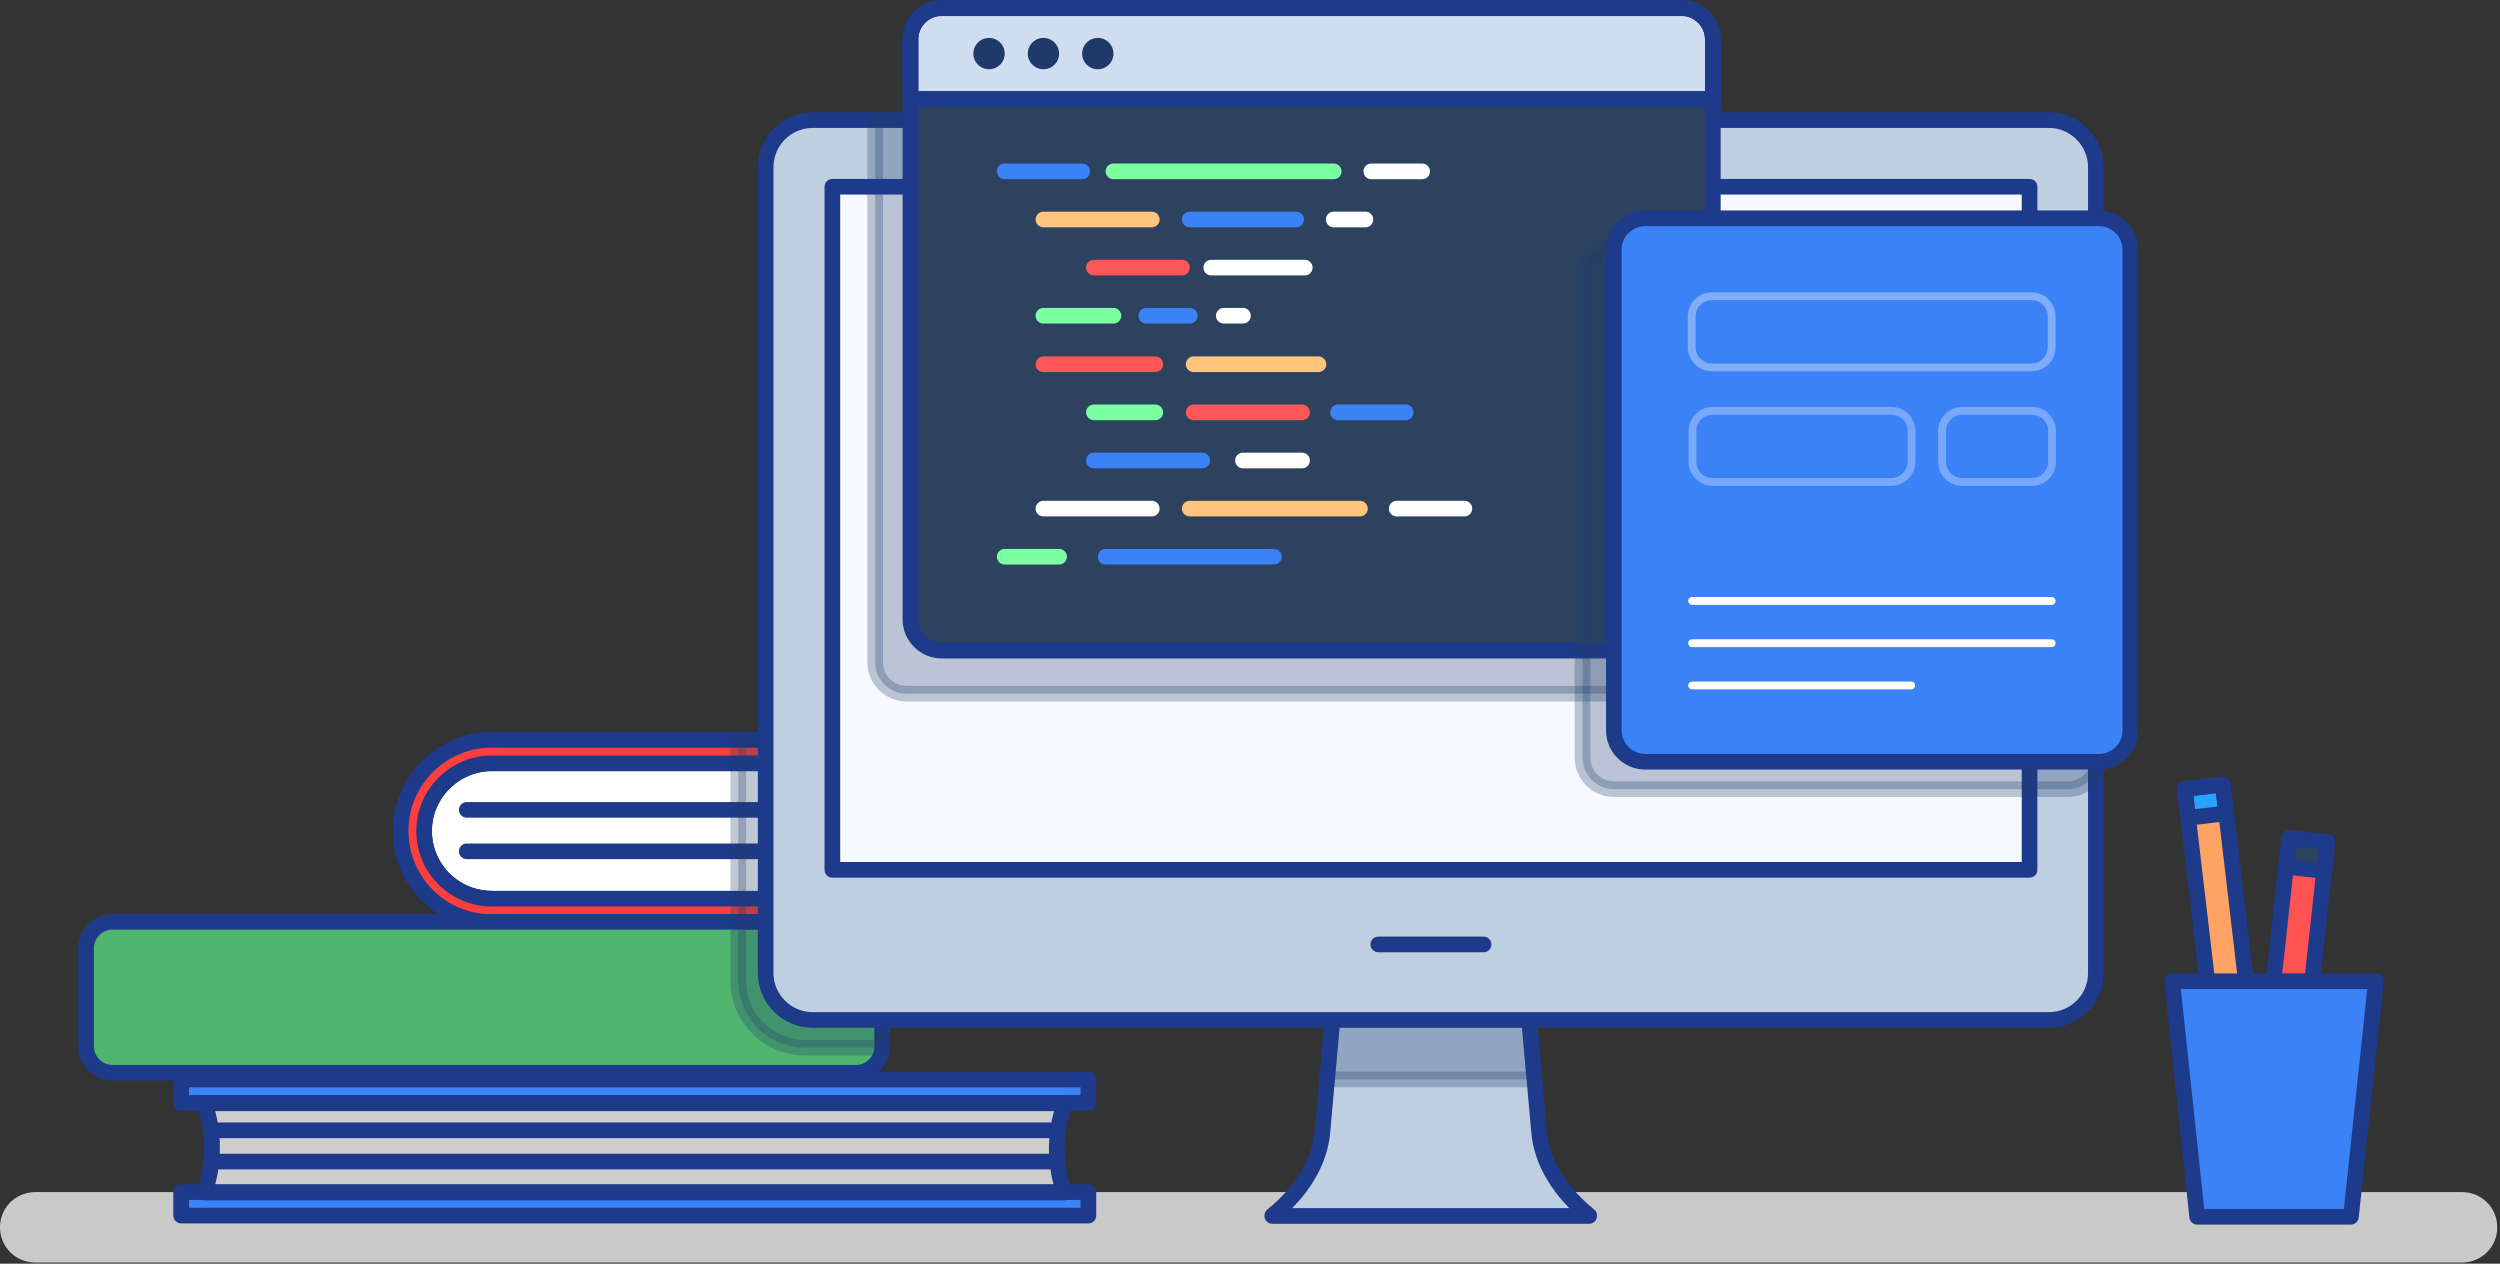 <svg width="639" height="323" fill="none" xmlns="http://www.w3.org/2000/svg">
  <rect width="100%" height="100%" fill="#333333" stroke="none"/>
  <path d="M629.3 322.7H9c-5 0-9-4-9-9s4-9 9-9h620.3c5 0 9 4 9 9s-4 9-9 9z" fill="#C9C9C9"/>
  <path d="M125.7 229.7c-9.6 0-17.3-7.8-17.3-17.3s7.8-17.3 17.3-17.3h98v34.7h-98v-.1z" fill="#CECECE"/>
  <path d="M229.4 235.7H125.7c-12.9 0-23.3-10.5-23.3-23.3 0-12.9 10.5-23.3 23.3-23.3h103.7v46.6z" fill="#fff"/>
  <path d="M119.3 207h104.4m-104.4 10.6h104.4" stroke="#1E3A8A" stroke-width="4" stroke-miterlimit="10" stroke-linecap="round" stroke-linejoin="round"/>
  <path d="M125.7 229.7c-9.6 0-17.3-7.8-17.3-17.3s7.8-17.3 17.3-17.3h98v34.7h-98v-.1z" stroke="#1F3969" stroke-width="4" stroke-miterlimit="10" stroke-linecap="round" stroke-linejoin="round"/>
  <path d="M125.7 229.7c-9.6 0-17.3-7.8-17.3-17.3s7.8-17.3 17.3-17.3h99.7l4-6H125.7c-12.9 0-23.3 10.5-23.3 23.3 0 12.9 10.5 23.3 23.3 23.3h103.7l-4-6h-99.7z" fill="#FF3E3E"/>
  <path d="M125.7 229.7c-9.6 0-17.3-7.8-17.3-17.3s7.8-17.3 17.3-17.3h99.7l4-6H125.7c-12.9 0-23.3 10.5-23.3 23.3 0 12.9 10.5 23.3 23.3 23.3h103.7l-4-6h-99.7z" stroke="#1E3A8A" stroke-width="4" stroke-miterlimit="10" stroke-linecap="round" stroke-linejoin="round"/>
  <path opacity=".28" d="M207.1 189h-18.4v46.7h18.4V189z" fill="#1F3969" stroke="#1F3969" stroke-width="4" stroke-miterlimit="10" stroke-linecap="round" stroke-linejoin="round"/>
  <path d="M218.7 274.2H28.8c-3.7 0-6.8-3-6.8-6.8v-25c0-3.7 3-6.8 6.8-6.8h189.9c3.7 0 6.8 3 6.8 6.8v25c0 3.8-3 6.8-6.8 6.8z" fill="#50B56F"/>
  <path d="M218.7 274.2H28.8c-3.7 0-6.8-3-6.8-6.8v-25c0-3.7 3-6.8 6.8-6.8h189.9c3.7 0 6.8 3 6.8 6.8v25c0 3.8-3 6.8-6.8 6.8z" stroke="#1E3A8A" stroke-width="4" stroke-miterlimit="10" stroke-linecap="round" stroke-linejoin="round"/>
  <path opacity=".28" d="M218.7 235.7h-30v15c0 9.4 7.6 17.1 17.1 17.1h19.7v-25.3c0-3.8-3-6.8-6.8-6.8z" fill="#1F3969" stroke="#1F3969" stroke-width="4" stroke-miterlimit="10" stroke-linecap="round" stroke-linejoin="round"/>
  <path d="M272.2 282h-220c1.3 3.2 2 7.2 2 11.4s-.7 8.1-2 11.4h219.9c-1.3-3.2-2-7.2-2-11.4.1-4.3.8-8.2 2.1-11.4z" fill="#CECECE"/>
  <path d="M278.2 275.9H46.3v6h231.9v-6z" fill="#3B82F6"/>
  <path d="M278.2 275.9H46.3v6h231.9v-6z" stroke="#1E3A8A" stroke-width="4" stroke-miterlimit="10" stroke-linecap="round" stroke-linejoin="round"/>
  <path d="M278.2 304.7H46.3v6h231.9v-6z" fill="#F6F9FD"/>
  <path d="M278.2 304.7H46.3v6h231.9v-6z" fill="#3B82F6"/>
  <path d="M278.2 304.7H46.3v6h231.9v-6z" stroke="#1E3A8A" stroke-width="4" stroke-miterlimit="10" stroke-linecap="round" stroke-linejoin="round"/>
  <path d="M393.4 289.4l-3-33.7H341l-3 33.7c-.7 7.8-5.4 15.3-12.8 21.3v.1h81v-.1c-7.4-6-12.1-13.5-12.8-21.3z" fill="#BFCFE2"/>
  <path opacity=".28" d="M341 255.7l-1.8 20.2h53l-1.8-20.2H341z" fill="#1F3969" stroke="#1F3969" stroke-width="4" stroke-miterlimit="10" stroke-linecap="round" stroke-linejoin="round"/>
  <path d="M393.4 289.4l-3-33.7H341l-3 33.7c-.7 7.8-5.4 15.3-12.8 21.3v.1h81v-.1c-7.4-6-12.1-13.5-12.8-21.3z" stroke="#1E3A8A" stroke-width="4" stroke-miterlimit="10" stroke-linecap="round" stroke-linejoin="round"/>
  <path d="M523.7 260.7h-316c-6.6 0-12-5.4-12-12v-206c0-6.6 5.4-12 12-12h316c6.6 0 12 5.4 12 12v206c0 6.7-5.4 12-12 12z" fill="#fff"/>
  <path d="M523.7 260.7h-316c-6.6 0-12-5.4-12-12v-206c0-6.6 5.4-12 12-12h316c6.6 0 12 5.4 12 12v206c0 6.7-5.4 12-12 12z" fill="#BFCFE2"/>
  <path d="M523.7 260.7h-316c-6.6 0-12-5.4-12-12v-206c0-6.6 5.4-12 12-12h316c6.6 0 12 5.4 12 12v206c0 6.7-5.4 12-12 12z" stroke="#1E3A8A" stroke-width="4" stroke-miterlimit="10" stroke-linecap="round" stroke-linejoin="round"/>
  <path d="M518.756 222.328v-174.6h-306v174.6h306z" fill="#F6F9FD"/>
  <path opacity=".28" d="M223.7 30.7v138.6c0 4.4 3.6 8 8 8h189.1c4.4 0 8-3.6 8-8V30.7H223.7z" fill="#1F3969" stroke="#1F3969" stroke-width="4" stroke-miterlimit="10" stroke-linecap="round" stroke-linejoin="round"/>
  <path d="M518.756 222.328v-174.6h-306v174.6h306zM352.3 241.4h26.9" stroke="#1E3A8A" stroke-width="4" stroke-miterlimit="10" stroke-linecap="round" stroke-linejoin="round"/>
  <path d="M429.8 166.3H240.7c-4.4 0-8-3.6-8-8V10.1c0-4.4 3.6-8 8-8h189.1c4.4 0 8 3.6 8 8v148.3c0 4.4-3.6 7.9-8 7.9z" fill="#2D425E"/>
  <path d="M437.8 21.5H232.7V10c0-4.4 3.6-8 8-8h189.1c4.4 0 8 3.6 8 8v11.5z" stroke="#1F3969" stroke-width="4" stroke-miterlimit="10" stroke-linecap="round" stroke-linejoin="round"/>
  <path d="M437.8 25.3H232.7V10c0-4.4 3.6-8 8-8h189.1c4.4 0 8 3.6 8 8v15.3z" fill="#D0DDF0"/>
  <path d="M437.8 25.3H232.7V10c0-4.4 3.6-8 8-8h189.1c4.4 0 8 3.6 8 8v15.3z" stroke="#1F3969" stroke-width="4" stroke-miterlimit="10" stroke-linecap="round" stroke-linejoin="round"/>
  <path d="M437.8 25.3H232.7V10c0-4.4 3.6-8 8-8h189.1c4.4 0 8 3.6 8 8v15.3z" stroke="#1E3A8A" stroke-width="4" stroke-miterlimit="10" stroke-linecap="round" stroke-linejoin="round"/>
  <path d="M429.8 166.3H240.7c-4.4 0-8-3.6-8-8V10.1c0-4.4 3.6-8 8-8h189.1c4.4 0 8 3.6 8 8v148.3c0 4.4-3.6 7.9-8 7.9z" stroke="#1E3A8A" stroke-width="4" stroke-miterlimit="10" stroke-linecap="round" stroke-linejoin="round"/>
  <path opacity=".28" d="M528.5 201.7h-116c-4.4 0-8-3.6-8-8V70.8c0-4.4 3.6-8 8-8h116c4.4 0 8 3.6 8 8v122.9c0 4.5-3.6 8-8 8z" fill="#1F3969" stroke="#1F3969" stroke-width="4" stroke-miterlimit="10" stroke-linecap="round" stroke-linejoin="round"/>
  <path d="M536.5 194.7h-116c-4.4 0-8-3.6-8-8V63.8c0-4.4 3.6-8 8-8h116c4.4 0 8 3.6 8 8v122.9c0 4.5-3.6 8-8 8z" fill="#3B82F6"/>
  <path d="M536.5 194.7h-116c-4.4 0-8-3.6-8-8V63.8c0-4.4 3.6-8 8-8h116c4.4 0 8 3.6 8 8v122.9c0 4.5-3.6 8-8 8z" stroke="#1E3A8A" stroke-width="4" stroke-miterlimit="10" stroke-linecap="round" stroke-linejoin="round"/>
  <path opacity=".34" d="M519.2 93.9h-81.6c-2.9 0-5.2-2.3-5.2-5.2v-7.8c0-2.9 2.3-5.2 5.2-5.2h81.6c2.9 0 5.2 2.3 5.2 5.2v7.8c0 2.9-2.3 5.2-5.2 5.2z" stroke="#fff" stroke-width="2" stroke-miterlimit="10" stroke-linecap="round" stroke-linejoin="round"/>
  <g opacity=".34">
    <path opacity=".9" d="M483.4 123.2h-45.6c-2.9 0-5.2-2.3-5.2-5.2v-7.8c0-2.9 2.3-5.2 5.2-5.2h45.6c2.9 0 5.2 2.3 5.2 5.2v7.8c-.1 2.9-2.4 5.2-5.2 5.2zm35.9 0h-17.7c-2.9 0-5.2-2.3-5.2-5.2v-7.8c0-2.9 2.3-5.2 5.2-5.2h17.7c2.9 0 5.2 2.3 5.2 5.2v7.8c0 2.9-2.3 5.2-5.2 5.2z" stroke="#fff" stroke-width="2" stroke-miterlimit="10" stroke-linecap="round" stroke-linejoin="round"/>
  </g>
  <path d="M432.5 153.6h91.9m-91.9 10.8h91.9m-91.9 10.8h56" stroke="#fff" stroke-width="2" stroke-miterlimit="10" stroke-linecap="round" stroke-linejoin="round"/>
  <path d="M252.8 17.7a4 4 0 100-8 4 4 0 000 8zm13.9 0a4 4 0 100-8 4 4 0 000 8zm13.9 0a4 4 0 100-8 4 4 0 000 8z" fill="#1F3969"/>
  <path d="M350.5 43.8h13" stroke="#fff" stroke-width="4" stroke-miterlimit="10" stroke-linecap="round" stroke-linejoin="round"/>
  <path d="M284.6 43.8h56.3" stroke="#7BFFA0" stroke-width="4" stroke-miterlimit="10" stroke-linecap="round" stroke-linejoin="round"/>
  <path d="M256.8 43.8h19.8m6 98.5h43" stroke="#3B82F6" stroke-width="4" stroke-miterlimit="10" stroke-linecap="round" stroke-linejoin="round"/>
  <path d="M256.8 142.3h13.9" stroke="#7BFFA0" stroke-width="4" stroke-miterlimit="10" stroke-linecap="round" stroke-linejoin="round"/>
  <path d="M340.9 56.1h8.1" stroke="#fff" stroke-width="4" stroke-miterlimit="10" stroke-linecap="round" stroke-linejoin="round"/>
  <path d="M304.1 56.1h27.2" stroke="#3B82F6" stroke-width="4" stroke-miterlimit="10" stroke-linecap="round" stroke-linejoin="round"/>
  <path d="M266.7 56.1h27.7" stroke="#FFC47D" stroke-width="4" stroke-miterlimit="10" stroke-linecap="round" stroke-linejoin="round"/>
  <path d="M309.6 68.4h23.9" stroke="#fff" stroke-width="4" stroke-miterlimit="10" stroke-linecap="round" stroke-linejoin="round"/>
  <path d="M279.6 68.4h22.5" stroke="#FF5757" stroke-width="4" stroke-miterlimit="10" stroke-linecap="round" stroke-linejoin="round"/>
  <path d="M312.8 80.7h4.9" stroke="#fff" stroke-width="4" stroke-miterlimit="10" stroke-linecap="round" stroke-linejoin="round"/>
  <path d="M293 80.7h11.1" stroke="#3B82F6" stroke-width="4" stroke-miterlimit="10" stroke-linecap="round" stroke-linejoin="round"/>
  <path d="M266.7 80.7h17.9" stroke="#7BFFA0" stroke-width="4" stroke-miterlimit="10" stroke-linecap="round" stroke-linejoin="round"/>
  <path d="M305.1 93.1H337" stroke="#FFC47D" stroke-width="4" stroke-miterlimit="10" stroke-linecap="round" stroke-linejoin="round"/>
  <path d="M266.7 93.1h28.6" stroke="#FF5757" stroke-width="4" stroke-miterlimit="10" stroke-linecap="round" stroke-linejoin="round"/>
  <path d="M342 105.4h17.3" stroke="#3B82F6" stroke-width="4" stroke-miterlimit="10" stroke-linecap="round" stroke-linejoin="round"/>
  <path d="M305.1 105.4h27.7" stroke="#FF5757" stroke-width="4" stroke-miterlimit="10" stroke-linecap="round" stroke-linejoin="round"/>
  <path d="M279.6 105.4h15.7" stroke="#7BFFA0" stroke-width="4" stroke-miterlimit="10" stroke-linecap="round" stroke-linejoin="round"/>
  <path d="M317.7 117.7h15.1" stroke="#fff" stroke-width="4" stroke-miterlimit="10" stroke-linecap="round" stroke-linejoin="round"/>
  <path d="M279.6 117.7h27.7" stroke="#3B82F6" stroke-width="4" stroke-miterlimit="10" stroke-linecap="round" stroke-linejoin="round"/>
  <path d="M357 130h17.3" stroke="#fff" stroke-width="4" stroke-miterlimit="10" stroke-linecap="round" stroke-linejoin="round"/>
  <path d="M304.1 130h43.5" stroke="#FFC47D" stroke-width="4" stroke-miterlimit="10" stroke-linecap="round" stroke-linejoin="round"/>
  <path d="M266.7 130h27.7" stroke="#fff" stroke-width="4" stroke-miterlimit="10" stroke-linecap="round" stroke-linejoin="round"/>
  <path d="M54.7 288.9h215.5m-215.5 8h215.5m2-14.9h-220c1.3 3.2 2 7.2 2 11.4s-.7 8.1-2 11.4h219.9c-1.3-3.2-2-7.2-2-11.4.1-4.3.8-8.2 2.1-11.4z" stroke="#1E3A8A" stroke-width="4" stroke-miterlimit="10" stroke-linecap="round" stroke-linejoin="round"/>
  <path d="M568.149 200.471l-9.733 1.143 8.465 72.106 9.733-1.143-8.465-72.106z" fill="#FFA364"/>
  <path d="M568.162 200.548l-9.733 1.142.863 7.35 9.733-1.143-.863-7.349z" fill="#2AA1FF"/>
  <path d="M568.162 200.548l-9.733 1.142.863 7.35 9.733-1.143-.863-7.349z" stroke="#1E3A8A" stroke-width="4" stroke-miterlimit="10" stroke-linecap="round" stroke-linejoin="round"/>
  <path d="M568.149 200.471l-9.733 1.143 8.465 72.106 9.733-1.143-8.465-72.106z" stroke="#1E3A8A" stroke-width="4" stroke-miterlimit="10" stroke-linecap="round" stroke-linejoin="round"/>
  <path d="M594.839 215.241l-9.742-1.06-7.848 72.172 9.742 1.06 7.848-72.172z" fill="#FF5252"/>
  <path d="M594.839 215.241l-9.742-1.06-7.848 72.172 9.742 1.06 7.848-72.172z" stroke="#1E3A8A" stroke-width="4" stroke-miterlimit="10" stroke-linecap="round" stroke-linejoin="round"/>
  <path d="M594.911 215.258l-9.742-1.059-.8 7.356 9.742 1.059.8-7.356z" fill="#2D425E"/>
  <path d="M594.911 215.258l-9.742-1.059-.8 7.356 9.742 1.059.8-7.356z" stroke="#1E3A8A" stroke-width="4" stroke-miterlimit="10" stroke-linecap="round" stroke-linejoin="round"/>
  <path d="M600.9 311h-39.3l-6.4-60.2h52.1l-6.4 60.2z" fill="#3B82F6"/>
  <path d="M555.2 250.8l.1 1.1H595l-6.3 59.1h12.2l6.4-60.2h-52.1z" fill="#3B82F6"/>
  <path d="M600.9 311h-39.3l-6.4-60.2h52.1l-6.4 60.2z" stroke="#1E3A8A" stroke-width="4" stroke-miterlimit="10" stroke-linecap="round" stroke-linejoin="round"/>
</svg>
